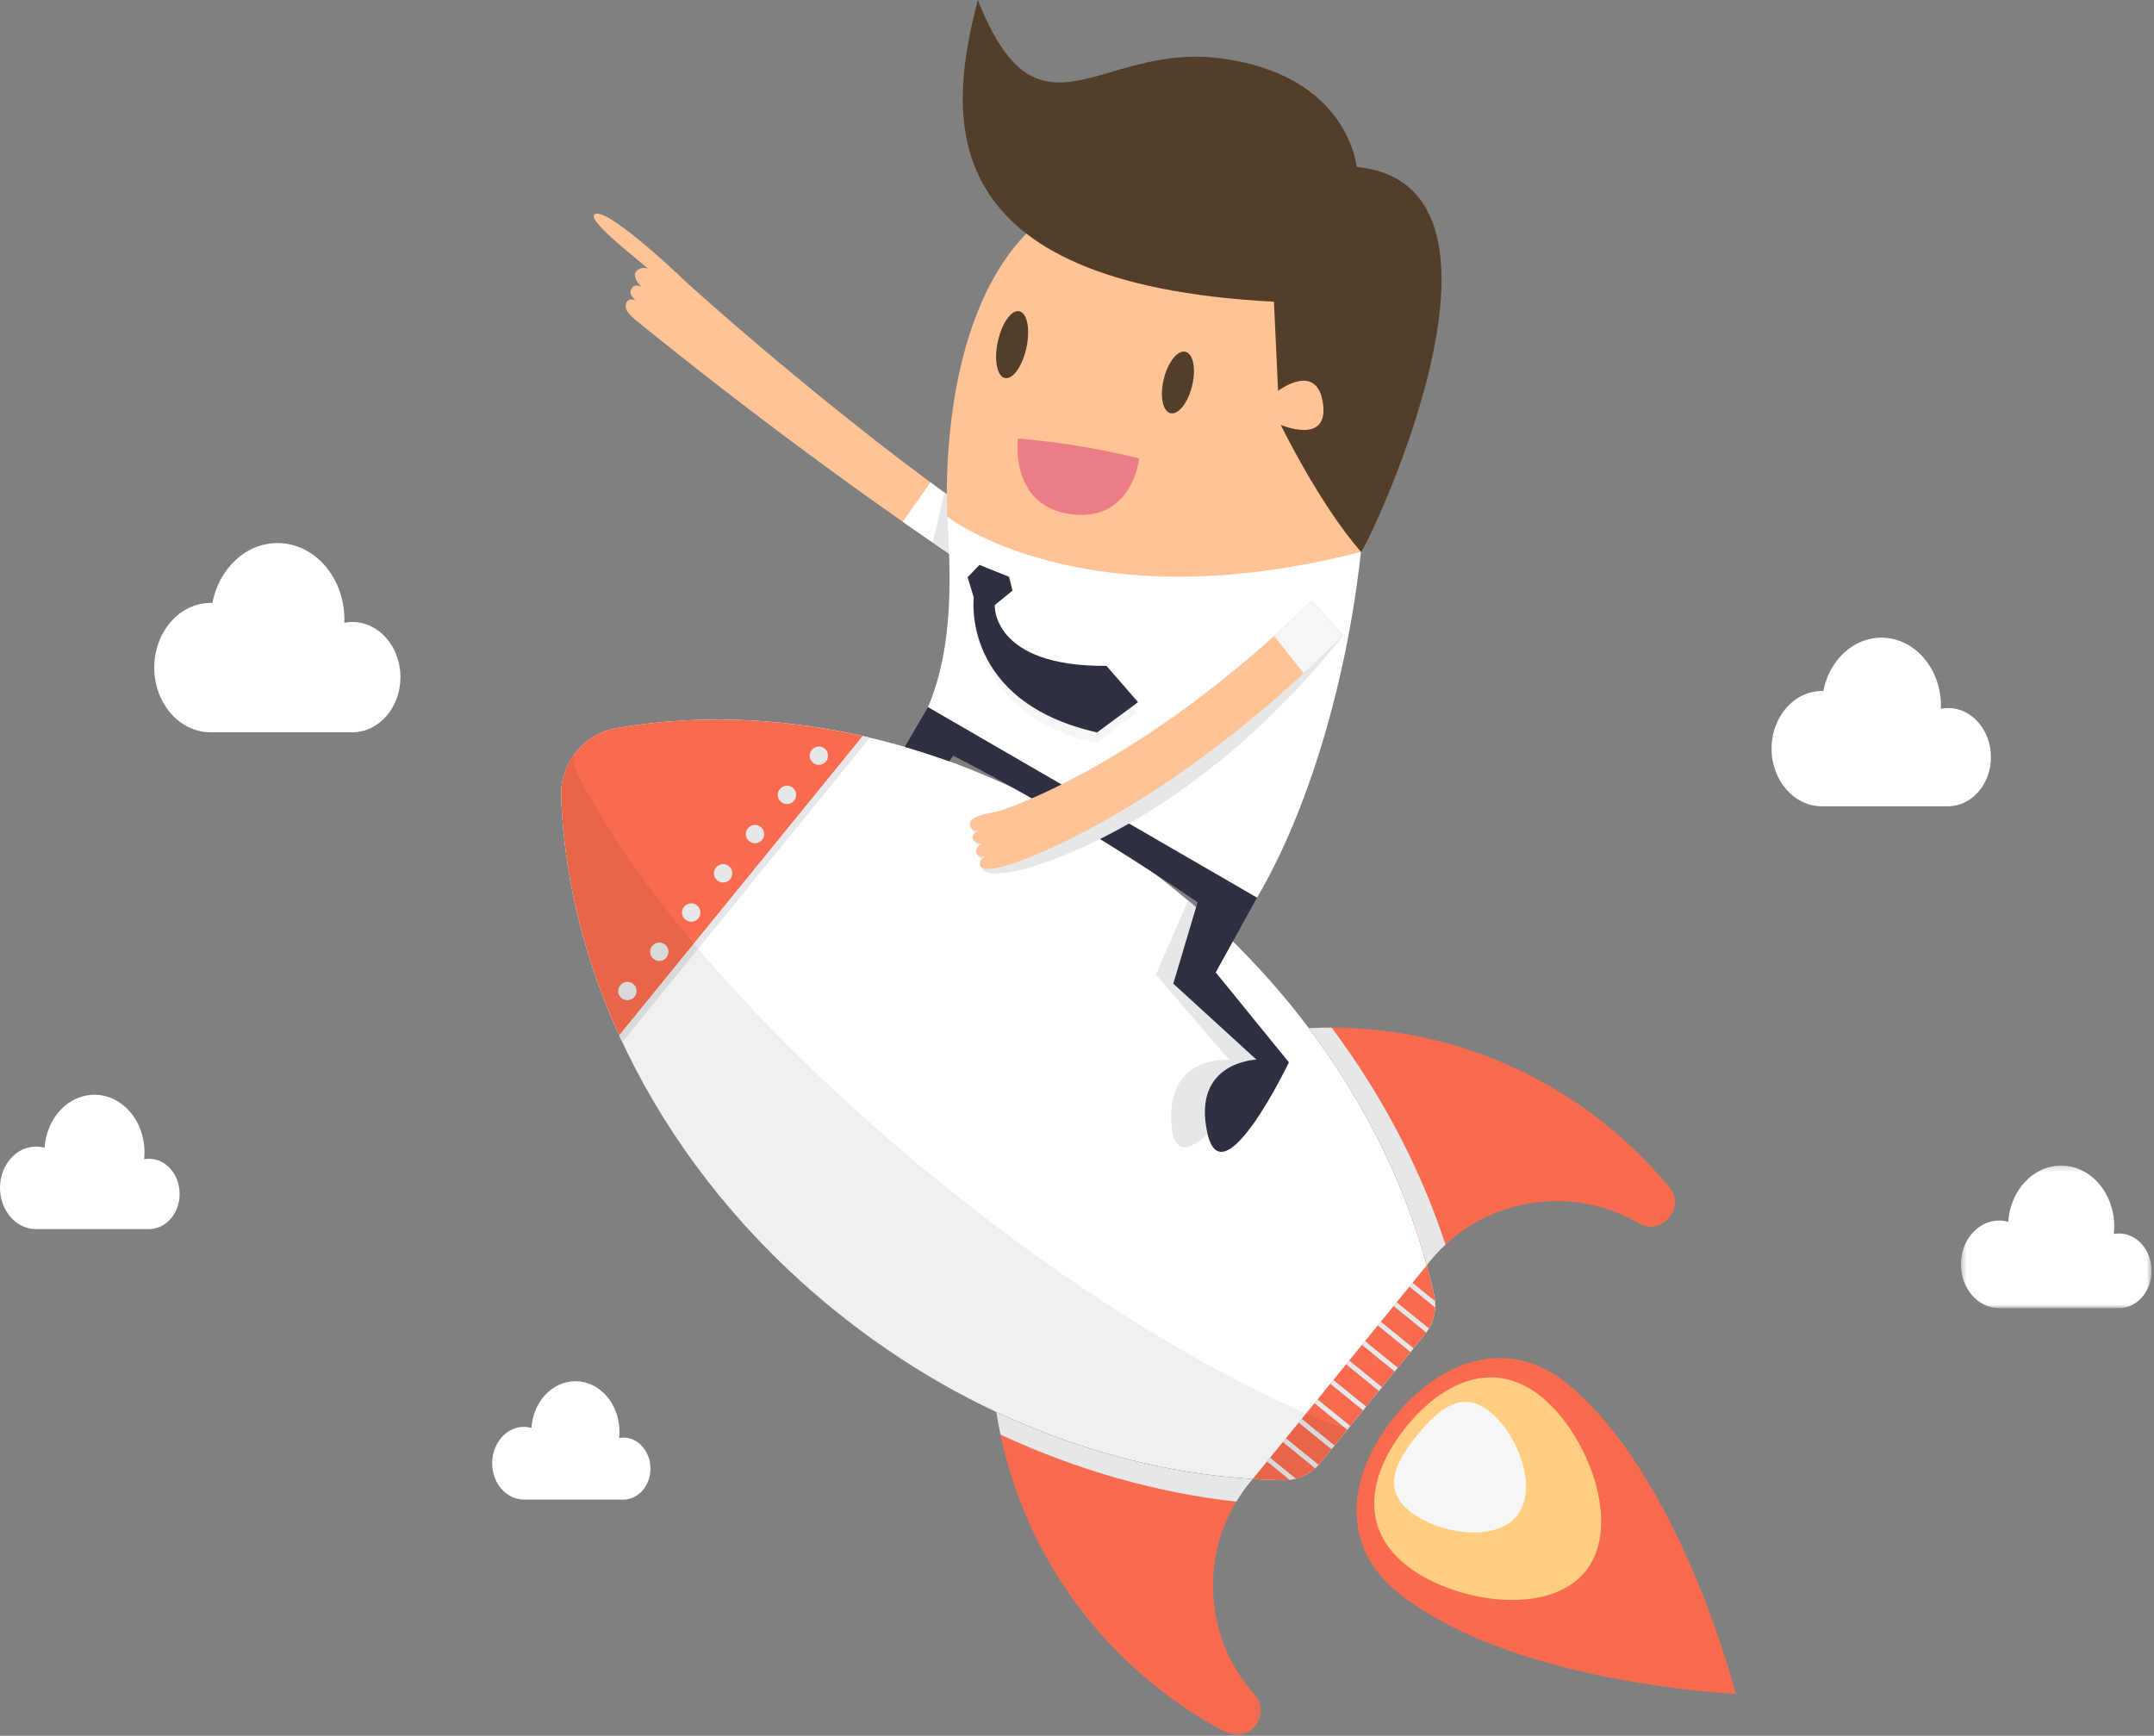 <?xml version="1.0" encoding="UTF-8"?>
<svg width="407px" height="328px" viewBox="0 0 407 328" version="1.1" xmlns="http://www.w3.org/2000/svg" xmlns:xlink="http://www.w3.org/1999/xlink">
    <rect x="0" y="0" width="407" height="328" fill="#808080" stroke="none"/>
    <!-- Generator: Sketch 42 (36781) - http://www.bohemiancoding.com/sketch -->
    <title>Group 29</title>
    <desc>Created with Sketch.</desc>
    <defs>
        <polygon id="path-1" points="50.271 61.465 0.224 61.465 0.224 0.385 50.271 0.385 50.271 61.465"></polygon>
        <polygon id="path-3" points="36.429 0.24 36.429 27.18 0.412 27.18 0.412 0.24 36.429 0.24"></polygon>
    </defs>
    <g id="Page-1" stroke="none" stroke-width="1" fill="none" fill-rule="evenodd">
        <g id="01-landingspage-pt-v2@2x-copy" transform="translate(-1032, -1359)">
            <g id="Group-27" transform="translate(1032, 945)">
                <g id="Group-29" transform="translate(0, 414)">
                    <g id="Page-1" transform="translate(216.5, 164.5) scale(-1, 1) translate(-216.5, -164.5) translate(105, 0)">
                        <path d="M215.706,40.559 C213.827,38.683 200.149,51.52 198.86,52.818 C197.852,53.831 169.714,79.195 142.218,98.327 L147.638,105.321 C178.614,84.451 205.821,62.152 207.049,61.161 C208.585,59.92 210.09,58.773 209.725,57.412 C209.479,56.496 208.572,56.383 207.913,56.807 C208.556,56.052 209.342,55.411 208.528,54.326 C208.164,53.84 207.28,53.844 206.767,54.239 C207.733,53.26 208.31,52.192 207.909,51.454 C207.48,50.662 206.208,50.396 205.547,50.815 C206.295,49.932 217.013,41.864 215.706,40.559" id="Fill-1" fill="#FFC396"></path>
                        <path d="M142.218,98.328 L147.638,105.321 C150.954,103.087 154.222,100.837 157.425,98.598 L152.194,91.15 C148.892,93.597 145.551,96.009 142.218,98.328" id="Fill-3" fill="#FFFFFF"></path>
                        <path d="M142.218,98.328 L147.638,105.321 C149.015,104.393 150.379,103.461 151.739,102.53 L149.553,93.092 C147.116,94.872 144.665,96.625 142.218,98.328" id="Fill-5" fill="#E6E7E8"></path>
                        <path d="M58.811,252.196 L78.516,276.416 C80.218,278.507 82.777,279.739 85.475,279.703 C113.989,279.322 144.433,268.616 170.425,247.5 C202.807,221.192 220.793,184.827 221.969,150.508 C222.186,144.163 217.7,138.65 211.44,137.568 C177.579,131.713 138.281,141.884 105.898,168.192 C79.906,189.307 63.203,216.902 57.01,244.718 C56.424,247.349 57.108,250.104 58.811,252.196" id="Fill-7" fill="#FFFFFF"></path>
                        <g id="Group-11" transform="translate(89.471, 266.44)">
                            <mask id="mask-2" fill="white">
                                <use xlink:href="#path-1"></use>
                            </mask>
                            <g id="Clip-10"></g>
                            <path d="M2.395,13.706 C12.159,25.707 11.425,42.809 1.349,53.931 C-0.057,55.483 -0.17,57.807 1.151,59.431 L1.544,59.914 C2.794,61.45 4.957,61.914 6.712,60.996 C11.559,58.463 16.228,55.42 20.636,51.838 C37.184,38.395 47.194,19.901 50.271,0.385 C34.393,7.834 17.881,12.053 1.827,13.042 C2.017,13.263 2.21,13.479 2.395,13.706" id="Fill-9" fill="#F86B4F" mask="url(#mask-2)"></path>
                        </g>
                        <path d="M57.875,238.394 C48.111,226.393 31.206,223.621 18.254,231.208 C16.447,232.266 14.147,231.902 12.825,230.278 L12.432,229.795 C11.182,228.259 11.17,226.048 12.427,224.518 C15.897,220.294 19.832,216.349 24.241,212.767 C40.789,199.324 60.95,193.306 80.697,194.28 C70.158,208.292 62.656,223.584 58.41,239.086 C58.232,238.855 58.06,238.621 57.875,238.394" id="Fill-12" fill="#F86B4F"></path>
                        <g id="Group-16" transform="translate(164.962, 135.687)" fill="#F86B4F">
                            <path d="M46.557,1.896 C31.739,-0.675 15.877,-0.17 0.008,3.407 L46.026,59.968 C52.769,45.174 56.502,29.761 57.009,14.741 C57.22,8.459 52.754,2.971 46.557,1.896" id="Fill-14"></path>
                        </g>
                        <path d="M171.926,143.885 C171.642,143.535 171.502,143.066 171.548,142.617 C171.596,142.158 171.822,141.733 172.179,141.443 C172.534,141.154 173.003,141.015 173.457,141.067 C174.366,141.16 175.098,142.06 175.004,142.969 C174.957,143.427 174.725,143.848 174.37,144.137 C174.014,144.426 173.555,144.566 173.096,144.519 C172.646,144.472 172.215,144.24 171.926,143.885" id="Fill-17" fill="#E6E7E8"></path>
                        <path d="M178.209,148.855 C178.953,148.251 180.048,148.364 180.652,149.107 C181.257,149.851 181.144,150.945 180.4,151.549 C179.656,152.153 178.562,152.04 177.957,151.297 C177.352,150.554 177.465,149.46 178.209,148.855" id="Fill-19" fill="#E6E7E8"></path>
                        <path d="M184.24,156.268 C184.983,155.664 186.078,155.776 186.683,156.52 C187.288,157.263 187.175,158.357 186.431,158.961 C185.687,159.566 184.592,159.453 183.987,158.709 C183.383,157.966 183.495,156.872 184.24,156.268 M190.27,163.68 C191.014,163.075 192.109,163.188 192.714,163.931 C193.318,164.675 193.206,165.769 192.461,166.373 C191.718,166.978 190.623,166.865 190.018,166.121 C189.413,165.378 189.526,164.285 190.27,163.68 M196.301,171.092 C197.045,170.487 198.139,170.6 198.744,171.344 C199.349,172.087 199.236,173.181 198.492,173.785 C197.748,174.39 196.654,174.277 196.049,173.533 C195.444,172.79 195.557,171.696 196.301,171.092 M202.332,178.504 C203.075,177.9 204.17,178.012 204.775,178.756 C205.38,179.499 205.267,180.593 204.523,181.198 C203.779,181.802 202.685,181.689 202.08,180.946 C201.475,180.202 201.587,179.109 202.332,178.504" id="Fill-21" fill="#E6E7E8"></path>
                        <path d="M208.11,188.358 C207.821,188.003 207.686,187.539 207.728,187.085 C207.779,186.631 208.006,186.206 208.362,185.917 C208.718,185.628 209.181,185.493 209.636,185.535 C210.545,185.628 211.281,186.533 211.188,187.441 C211.136,187.895 210.909,188.321 210.553,188.61 C210.198,188.899 209.734,189.034 209.279,188.992 C208.826,188.94 208.399,188.713 208.11,188.358" id="Fill-23" fill="#E6E7E8"></path>
                        <path d="M163.627,139.394 L210.421,196.908 C210.616,196.491 210.798,196.072 210.988,195.655 L164.97,139.094 C164.522,139.195 164.075,139.288 163.627,139.394" id="Fill-25" fill="#E6E7E8"></path>
                        <path d="M76.388,194.183 C66.746,207.085 59.524,221.004 54.869,235.194 C55.929,236.176 56.936,237.241 57.875,238.394 C58.06,238.621 58.232,238.855 58.41,239.086 C62.655,223.584 70.158,208.292 80.696,194.28 C79.262,194.21 77.826,194.18 76.388,194.183" id="Fill-27" fill="#E6E7E8"></path>
                        <path d="M139.742,266.826 C123.864,274.275 107.351,278.493 91.297,279.482 C91.488,279.702 91.682,279.919 91.867,280.146 C92.81,281.306 93.652,282.515 94.4,283.76 C109.245,282.104 124.349,277.883 138.951,271.091 C139.25,269.675 139.517,268.254 139.742,266.826" id="Fill-29" fill="#E6E7E8"></path>
                        <path d="M64.04,300.801 C42.598,318.22 5.59193959e-05,320.088 5.59193959e-05,320.088 C5.59193959e-05,320.088 10.525,278.8 31.967,261.38 C42.861,252.53 55.639,256.807 64.495,267.693 C73.352,278.579 74.934,291.95 64.04,300.801" id="Fill-31" fill="#F86B4F"></path>
                        <path d="M62.498,295.605 C53.749,302.712 35.573,305.709 28.46,296.967 C21.347,288.226 27.993,271.056 36.742,263.949 C45.49,256.841 55.115,260.793 62.227,269.535 C69.339,278.277 71.246,288.498 62.498,295.605" id="Fill-33" fill="#FFCE80"></path>
                        <path d="M61.686,285.532 C56.509,289.738 45.615,291.623 41.406,286.45 C37.197,281.277 41.268,271.004 46.444,266.798 C51.621,262.593 55.998,266.003 60.206,271.176 C64.415,276.349 66.863,281.326 61.686,285.532" id="Fill-35" fill="#F6F6F6"></path>
                        <path d="M57.01,244.718 C56.424,247.349 57.109,250.104 58.81,252.195 L78.516,276.415 C80.218,278.508 82.777,279.739 85.474,279.703 C87.406,279.677 89.347,279.599 91.295,279.479 L58.412,239.089 C57.898,240.964 57.429,242.84 57.01,244.718" id="Fill-37" fill="#F86B4F"></path>
                        <g id="Group-59" transform="translate(56.479, 241.854)" fill="#E6E7E8">
                            <path d="M4.633,0.551 L0.363,4.021 C0.33,4.42 0.33,4.819 0.352,5.216 L5.213,1.263 L4.633,0.551 Z" id="Fill-39"></path>
                            <path d="M7.622,4.223 L1.538,9.168 C1.693,9.434 1.861,9.692 2.043,9.943 L8.203,4.936 L7.622,4.223 Z" id="Fill-41"></path>
                            <polygon id="Fill-43" points="10.612 7.895 4.43 12.92 5.01 13.633 11.192 8.608"></polygon>
                            <polygon id="Fill-45" points="13.601 11.566 7.418 16.592 7.998 17.305 14.181 12.279"></polygon>
                            <polygon id="Fill-47" points="16.59 15.238 10.406 20.265 10.986 20.978 17.171 15.951"></polygon>
                            <polygon id="Fill-49" points="19.58 18.91 13.395 23.938 13.974 24.651 20.16 19.623"></polygon>
                            <polygon id="Fill-51" points="22.569 22.582 16.382 27.611 16.963 28.324 23.15 23.294"></polygon>
                            <polygon id="Fill-53" points="25.559 26.254 19.371 31.284 19.951 31.997 26.139 26.967"></polygon>
                            <path d="M28.548,29.925 L22.381,34.939 C22.59,35.168 22.808,35.384 23.038,35.589 L29.128,30.638 L28.548,29.925 Z" id="Fill-55"></path>
                            <path d="M31.537,33.597 L26.674,37.55 C27.059,37.652 27.449,37.732 27.848,37.78 L32.117,34.31 L31.537,33.597 Z" id="Fill-57"></path>
                        </g>
                        <path d="M219.136,142.067 C219.86,142.96 219.776,144.509 218.742,146.541 C207.547,168.546 183.029,196.882 150.646,223.189 C124.654,244.306 98.422,260.189 76.75,268.979 C74.7,269.811 73.135,269.801 72.476,268.992 L72.476,268.992 L78.516,276.415 C80.218,278.507 82.777,279.738 85.475,279.703 C113.989,279.322 144.433,268.616 170.425,247.5 C202.808,221.192 220.793,184.827 221.969,150.508 C222.078,147.337 221.011,144.373 219.136,142.067" id="Fill-60" fill="#000000" opacity="0.06"></path>
                        <path d="M106.602,212.97 C107.951,199.169 95.727,200.291 95.727,200.291 L109.59,184.148 L103.502,170.18 C101.118,172.197 98.817,174.27 96.598,176.393 L101.372,182.998 L89.695,201.543 C89.695,201.543 105.326,226.025 106.602,212.97" id="Fill-62" fill="#E6E7E8"></path>
                        <path d="M70.849,104.277 L148.991,97.655 C148.434,108.158 147.667,121.884 152.655,133.62 C142.793,145.463 104.775,168.87 90.483,169.622 C80.722,153.079 73.479,128.491 70.849,104.277" id="Fill-64" fill="#FFFFFF"></path>
                        <path d="M152.655,133.62 L90.483,169.622 L98.286,183.746 L84.456,200.747 C84.456,200.747 97.018,226.935 99.86,214.13 C102.866,200.592 90.595,200.232 90.595,200.232 L106.306,185.878 L101.715,170.498 C101.715,170.498 124.233,154.9 147.85,142.809 L148.686,143.854 C151.462,142.851 154.248,141.946 157.039,141.134 L152.655,133.62 Z" id="Fill-66" fill="#2E2F41"></path>
                        <path d="M148.991,97.655 C148.991,97.655 154.199,18.404 92.126,37.242 C92.126,37.242 72.307,60.644 70.849,104.277 C123.201,117.85 148.991,97.655 148.991,97.655" id="Fill-68" fill="#FFC396"></path>
                        <path d="M143.233,0 C149.036,22.158 152.271,53.658 87.287,57.013 L86.504,73.854 C86.504,73.854 79.156,68.261 78.024,76.228 C76.89,84.2 85.996,80.288 85.996,80.288 C85.996,80.288 78.796,95.15 70.849,104.276 C70.373,104.823 36.304,35.069 71.657,31.542 C71.657,31.542 73.165,13.949 97.836,10.97 C120.36,8.25 131.852,28.858 143.233,0" id="Fill-70" fill="#533E29"></path>
                        <path d="M112.744,86.642 C112.744,86.642 122.564,83.98 135.671,82.846 C135.671,82.846 137.265,95.25 126.223,97.078 C114.056,99.092 112.744,86.642 112.744,86.642" id="Fill-72" fill="#EC7D86"></path>
                        <path d="M108.103,71.622 C108.886,74.827 108.324,77.718 106.847,78.079 C105.37,78.439 103.537,76.133 102.753,72.928 C101.97,69.723 102.532,66.832 104.009,66.472 C105.486,66.111 107.319,68.417 108.103,71.622" id="Fill-74" fill="#533E29"></path>
                        <path d="M139.434,64.417 C140.218,67.897 139.655,71.035 138.178,71.427 C136.701,71.818 134.868,69.314 134.084,65.835 C133.301,62.355 133.863,59.218 135.34,58.826 C136.817,58.434 138.65,60.938 139.434,64.417" id="Fill-76" fill="#533E29"></path>
                        <path d="M80.128,113.492 C111.934,145.118 138.596,153.827 139.89,154.013 C141.549,154.251 144.858,154.991 144.439,156.527 C144.226,157.307 143.67,157.579 142.612,157.512 C143.281,157.768 143.978,158.115 143.932,158.856 C143.893,159.516 142.716,160.04 141.963,160.014 C141.897,160.003 141.83,159.992 141.767,159.993 C141.83,159.992 141.897,160.003 141.963,160.014 C142.603,160.12 143.317,160.818 143.281,161.424 C143.239,162.22 142.182,162.469 141.396,162.397 C142.067,162.649 142.547,163.037 142.505,163.772 C142.416,165.321 139.929,165.104 137.681,164.873 C134.255,164.737 103.105,156.506 74.231,120.089 L80.128,113.492 Z" id="Fill-78" fill="#E6E7E8"></path>
                        <path d="M80.076,113.446 C112.129,144.821 138.858,153.322 140.154,153.499 C141.815,153.723 145.129,154.436 144.722,155.976 C144.515,156.758 143.962,157.034 142.903,156.976 C143.574,157.226 144.274,157.568 144.234,158.309 C144.201,158.969 143.027,159.503 142.274,159.482 C142.208,159.472 142.141,159.461 142.077,159.464 C142.141,159.461 142.208,159.472 142.274,159.482 C142.915,159.583 143.635,160.276 143.602,160.882 C143.568,161.678 142.512,161.935 141.725,161.87 C142.398,162.117 142.881,162.501 142.846,163.237 C142.769,164.785 139.82,164.078 138.065,163.642 C136.662,163.292 108.65,154.55 74.231,120.088 L80.076,113.446 Z" id="Fill-80" fill="#FFC396"></path>
                        <path d="M80.076,113.446 L74.231,120.088 C76.75,122.61 79.228,124.977 81.669,127.23 L87.256,120.175 C84.898,118.054 82.505,115.823 80.076,113.446" id="Fill-82" fill="#F6F6F6"></path>
                        <path d="M142.937,106.745 L145.17,109.089 L144.005,112.89 C144.005,112.89 146.625,134.543 120.869,140.373 L113.124,134.647 L119.093,127.791 C140.808,127.949 140.043,114.347 140.043,114.347 L136.685,111.599 L137.331,109 L142.937,106.745 Z" id="Fill-84" fill="#F6F6F6"></path>
                        <path d="M142.937,106.745 L145.17,109.089 L144.005,112.89 C144.005,112.89 146.465,132.579 120.709,138.408 L112.964,132.683 L118.933,125.826 C140.647,125.984 140.043,114.347 140.043,114.347 L136.685,111.599 L137.331,109 L142.937,106.745 Z" id="Fill-86" fill="#2E2F41"></path>
                    </g>
                    <g id="Page-1" transform="translate(-0, 102)">
                        <path d="M66.576,15.535 C66.054,15.535 65.546,15.596 65.049,15.693 C65.056,15.495 65.075,15.301 65.075,15.102 C65.075,7.103 59.418,0.619 52.441,0.619 C46.409,0.619 41.372,5.469 40.116,11.951 C40.013,11.947 39.912,11.932 39.808,11.932 C33.92,11.932 29.147,17.405 29.147,24.154 C29.147,30.904 33.92,36.375 39.808,36.375 L66.576,36.375 C71.596,36.375 75.665,31.71 75.665,25.955 C75.665,20.2 71.596,15.535 66.576,15.535" id="Fill-55" fill="#FFFFFF"></path>
                        <path d="M368.086,31.787 C367.622,31.787 367.169,31.842 366.726,31.928 C366.732,31.752 366.749,31.579 366.749,31.402 C366.749,24.275 361.709,18.497 355.493,18.497 C350.118,18.497 345.63,22.818 344.511,28.593 C344.419,28.591 344.329,28.578 344.236,28.578 C338.991,28.578 334.738,33.453 334.738,39.467 C334.738,45.481 338.991,50.356 344.236,50.356 L368.086,50.356 C372.559,50.356 376.185,46.199 376.185,41.071 C376.185,35.944 372.559,31.787 368.086,31.787" id="Fill-57" fill="#FFFFFF"></path>
                        <g id="Group-61" transform="translate(370.108, 118.013)">
                            <mask id="mask-4" fill="white">
                                <use xlink:href="#path-3"></use>
                            </mask>
                            <g id="Clip-60"></g>
                            <path d="M30.275,13.069 C29.942,13.069 29.618,13.108 29.3,13.166 C29.351,12.698 29.379,12.223 29.379,11.74 C29.379,5.388 24.889,0.24 19.348,0.24 C14.062,0.24 9.734,4.929 9.348,10.876 C8.797,10.722 8.223,10.631 7.629,10.631 C3.643,10.631 0.412,14.335 0.412,18.905 C0.412,23.475 3.643,27.18 7.629,27.18 L30.275,27.18 C33.674,27.18 36.429,24.021 36.429,20.125 C36.429,16.228 33.674,13.069 30.275,13.069" id="Fill-59" fill="#FFFFFF" mask="url(#mask-4)"></path>
                        </g>
                        <path d="M28.144,116.962 C27.83,116.962 27.525,116.998 27.225,117.053 C27.273,116.612 27.3,116.164 27.3,115.708 C27.3,109.723 23.068,104.87 17.847,104.87 C12.865,104.87 8.785,109.29 8.422,114.895 C7.902,114.749 7.361,114.663 6.802,114.663 C3.046,114.663 0,118.155 0,122.461 C0,126.768 3.046,130.26 6.802,130.26 L28.144,130.26 C31.347,130.26 33.944,127.283 33.944,123.611 C33.944,119.938 31.347,116.962 28.144,116.962" id="Fill-62" fill="#FFFFFF"></path>
                        <path d="M117.794,169.652 C117.518,169.652 117.249,169.684 116.984,169.732 C117.026,169.344 117.05,168.949 117.05,168.548 C117.05,163.275 113.321,159 108.722,159 C104.334,159 100.74,162.893 100.42,167.831 C99.962,167.703 99.485,167.627 98.993,167.627 C95.683,167.627 93,170.702 93,174.497 C93,178.291 95.683,181.367 98.993,181.367 L117.794,181.367 C120.615,181.367 122.903,178.744 122.903,175.51 C122.903,172.274 120.615,169.652 117.794,169.652" id="Fill-64" fill="#FFFFFF"></path>
                    </g>
                </g>
            </g>
        </g>
    </g>
</svg>